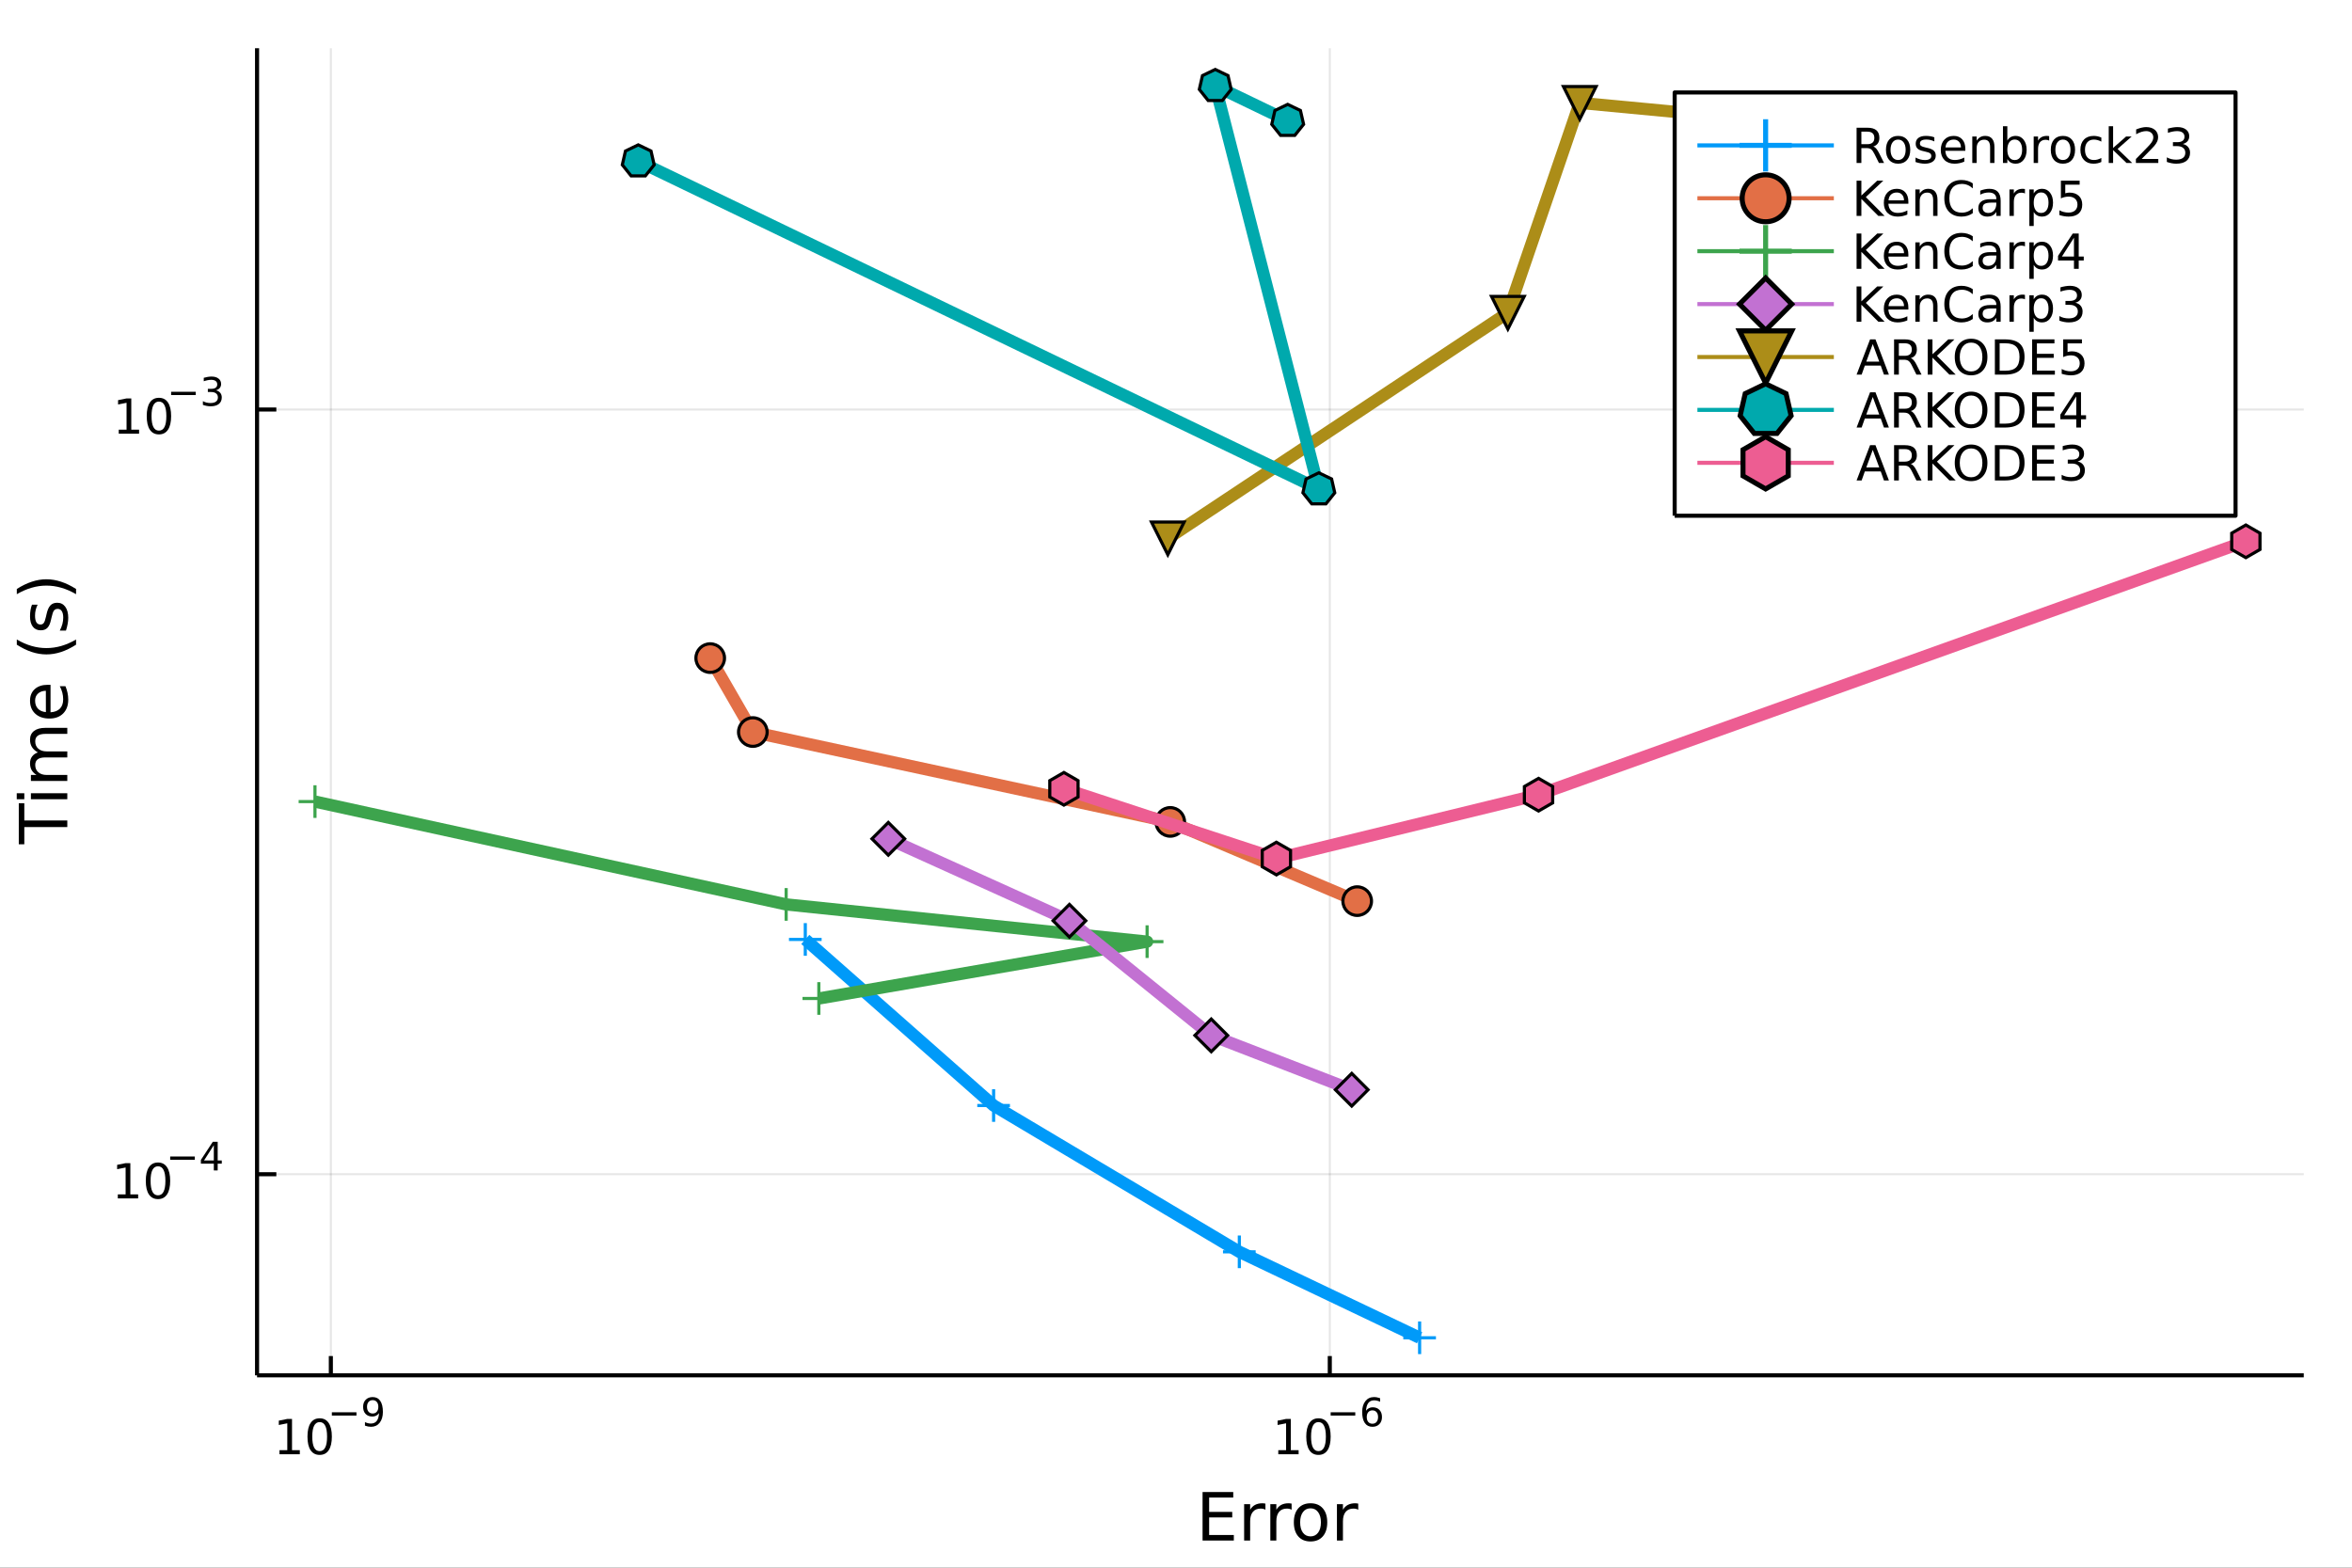<?xml version="1.0" encoding="utf-8"?>
<svg xmlns="http://www.w3.org/2000/svg" xmlns:xlink="http://www.w3.org/1999/xlink" width="576" height="384" viewBox="0 0 2304 1536">
<rect x="0" y="0" width="2304" height="1536" fill="#333333" stroke="none"/>
<defs>
  <clipPath id="clip880">
    <rect x="0" y="0" width="2304" height="1536"/>
  </clipPath>
</defs>
<path clip-path="url(#clip880)" d="
M0 1536 L2304 1536 L2304 0 L0 0  Z
  " fill="#ffffff" fill-rule="evenodd" fill-opacity="1"/>
<defs>
  <clipPath id="clip881">
    <rect x="460" y="0" width="1614" height="1536"/>
  </clipPath>
</defs>
<path clip-path="url(#clip880)" d="
M251.804 1347.54 L2256.76 1347.54 L2256.76 47.244 L251.804 47.244  Z
  " fill="#ffffff" fill-rule="evenodd" fill-opacity="1"/>
<defs>
  <clipPath id="clip882">
    <rect x="251" y="47" width="2006" height="1301"/>
  </clipPath>
</defs>
<polyline clip-path="url(#clip882)" style="stroke:#000000; stroke-linecap:butt; stroke-linejoin:round; stroke-width:2; stroke-opacity:0.1; fill:none" points="
  324.096,1347.54 324.096,47.244 
  "/>
<polyline clip-path="url(#clip882)" style="stroke:#000000; stroke-linecap:butt; stroke-linejoin:round; stroke-width:2; stroke-opacity:0.1; fill:none" points="
  1302.65,1347.54 1302.65,47.244 
  "/>
<polyline clip-path="url(#clip880)" style="stroke:#000000; stroke-linecap:butt; stroke-linejoin:round; stroke-width:4; stroke-opacity:1; fill:none" points="
  251.804,1347.54 2256.76,1347.54 
  "/>
<polyline clip-path="url(#clip880)" style="stroke:#000000; stroke-linecap:butt; stroke-linejoin:round; stroke-width:4; stroke-opacity:1; fill:none" points="
  324.096,1347.54 324.096,1328.64 
  "/>
<polyline clip-path="url(#clip880)" style="stroke:#000000; stroke-linecap:butt; stroke-linejoin:round; stroke-width:4; stroke-opacity:1; fill:none" points="
  1302.65,1347.54 1302.65,1328.64 
  "/>
<path clip-path="url(#clip880)" d="M273.788 1420.89 L281.427 1420.89 L281.427 1394.53 L273.117 1396.19 L273.117 1391.94 L281.381 1390.27 L286.057 1390.27 L286.057 1420.89 L293.696 1420.89 L293.696 1424.83 L273.788 1424.83 L273.788 1420.89 Z" fill="#000000" fill-rule="evenodd" fill-opacity="1" /><path clip-path="url(#clip880)" d="M313.14 1393.35 Q309.529 1393.35 307.7 1396.91 Q305.895 1400.45 305.895 1407.58 Q305.895 1414.69 307.7 1418.25 Q309.529 1421.8 313.14 1421.8 Q316.774 1421.8 318.58 1418.25 Q320.408 1414.69 320.408 1407.58 Q320.408 1400.45 318.58 1396.91 Q316.774 1393.35 313.14 1393.35 M313.14 1389.64 Q318.95 1389.64 322.006 1394.25 Q325.084 1398.83 325.084 1407.58 Q325.084 1416.31 322.006 1420.92 Q318.95 1425.5 313.14 1425.5 Q307.33 1425.5 304.251 1420.92 Q301.196 1416.31 301.196 1407.58 Q301.196 1398.83 304.251 1394.25 Q307.33 1389.64 313.14 1389.64 Z" fill="#000000" fill-rule="evenodd" fill-opacity="1" /><path clip-path="url(#clip880)" d="M325.084 1383.74 L349.196 1383.74 L349.196 1386.94 L325.084 1386.94 L325.084 1383.74 Z" fill="#000000" fill-rule="evenodd" fill-opacity="1" /><path clip-path="url(#clip880)" d="M357.509 1396.84 L357.509 1393.37 Q358.938 1394.05 360.405 1394.41 Q361.872 1394.77 363.283 1394.77 Q367.044 1394.77 369.019 1392.25 Q371.013 1389.71 371.295 1384.55 Q370.204 1386.17 368.53 1387.04 Q366.856 1387.9 364.825 1387.9 Q360.612 1387.9 358.148 1385.36 Q355.703 1382.8 355.703 1378.38 Q355.703 1374.06 358.261 1371.44 Q360.819 1368.83 365.07 1368.83 Q369.941 1368.83 372.499 1372.57 Q375.075 1376.3 375.075 1383.41 Q375.075 1390.05 371.916 1394.01 Q368.775 1397.96 363.452 1397.96 Q362.023 1397.96 360.556 1397.68 Q359.089 1397.4 357.509 1396.84 M365.07 1384.93 Q367.627 1384.93 369.113 1383.18 Q370.618 1381.43 370.618 1378.38 Q370.618 1375.36 369.113 1373.61 Q367.627 1371.84 365.07 1371.84 Q362.512 1371.84 361.007 1373.61 Q359.521 1375.36 359.521 1378.38 Q359.521 1381.43 361.007 1383.18 Q362.512 1384.93 365.07 1384.93 Z" fill="#000000" fill-rule="evenodd" fill-opacity="1" /><path clip-path="url(#clip880)" d="M1252.2 1420.89 L1259.84 1420.89 L1259.84 1394.53 L1251.53 1396.19 L1251.53 1391.94 L1259.79 1390.27 L1264.47 1390.27 L1264.47 1420.89 L1272.11 1420.89 L1272.11 1424.83 L1252.2 1424.83 L1252.2 1420.89 Z" fill="#000000" fill-rule="evenodd" fill-opacity="1" /><path clip-path="url(#clip880)" d="M1291.55 1393.35 Q1287.94 1393.35 1286.11 1396.91 Q1284.31 1400.45 1284.31 1407.58 Q1284.31 1414.69 1286.11 1418.25 Q1287.94 1421.8 1291.55 1421.8 Q1295.19 1421.8 1296.99 1418.25 Q1298.82 1414.69 1298.82 1407.58 Q1298.82 1400.45 1296.99 1396.91 Q1295.19 1393.35 1291.55 1393.35 M1291.55 1389.64 Q1297.36 1389.64 1300.42 1394.25 Q1303.5 1398.83 1303.5 1407.58 Q1303.5 1416.31 1300.42 1420.92 Q1297.36 1425.5 1291.55 1425.5 Q1285.74 1425.5 1282.66 1420.92 Q1279.61 1416.31 1279.61 1407.58 Q1279.61 1398.83 1282.66 1394.25 Q1285.74 1389.64 1291.55 1389.64 Z" fill="#000000" fill-rule="evenodd" fill-opacity="1" /><path clip-path="url(#clip880)" d="M1303.5 1383.74 L1327.61 1383.74 L1327.61 1386.94 L1303.5 1386.94 L1303.5 1383.74 Z" fill="#000000" fill-rule="evenodd" fill-opacity="1" /><path clip-path="url(#clip880)" d="M1344.4 1381.86 Q1341.85 1381.86 1340.34 1383.61 Q1338.86 1385.36 1338.86 1388.41 Q1338.86 1391.44 1340.34 1393.21 Q1341.85 1394.95 1344.4 1394.95 Q1346.96 1394.95 1348.45 1393.21 Q1349.95 1391.44 1349.95 1388.41 Q1349.95 1385.36 1348.45 1383.61 Q1346.96 1381.86 1344.4 1381.86 M1351.95 1369.96 L1351.95 1373.42 Q1350.52 1372.74 1349.05 1372.39 Q1347.6 1372.03 1346.17 1372.03 Q1342.41 1372.03 1340.42 1374.57 Q1338.44 1377.11 1338.16 1382.24 Q1339.27 1380.6 1340.94 1379.74 Q1342.62 1378.85 1344.63 1378.85 Q1348.86 1378.85 1351.31 1381.43 Q1353.77 1383.99 1353.77 1388.41 Q1353.77 1392.74 1351.21 1395.35 Q1348.65 1397.96 1344.4 1397.96 Q1339.53 1397.96 1336.96 1394.24 Q1334.38 1390.5 1334.38 1383.41 Q1334.38 1376.75 1337.54 1372.8 Q1340.7 1368.83 1346.02 1368.83 Q1347.45 1368.83 1348.9 1369.11 Q1350.37 1369.39 1351.95 1369.96 Z" fill="#000000" fill-rule="evenodd" fill-opacity="1" /><path clip-path="url(#clip880)" d="M1178.03 1461.87 L1208.08 1461.87 L1208.08 1467.28 L1184.46 1467.28 L1184.46 1481.34 L1207.09 1481.34 L1207.09 1486.76 L1184.46 1486.76 L1184.46 1503.97 L1208.65 1503.97 L1208.65 1509.39 L1178.03 1509.39 L1178.03 1461.87 Z" fill="#000000" fill-rule="evenodd" fill-opacity="1" /><path clip-path="url(#clip880)" d="M1239.62 1479.21 Q1238.64 1478.64 1237.46 1478.38 Q1236.31 1478.1 1234.91 1478.1 Q1229.95 1478.1 1227.27 1481.34 Q1224.63 1484.56 1224.63 1490.61 L1224.63 1509.39 L1218.74 1509.39 L1218.74 1473.74 L1224.63 1473.74 L1224.63 1479.28 Q1226.48 1476.03 1229.44 1474.47 Q1232.4 1472.88 1236.63 1472.88 Q1237.24 1472.88 1237.97 1472.97 Q1238.7 1473.04 1239.59 1473.2 L1239.62 1479.21 Z" fill="#000000" fill-rule="evenodd" fill-opacity="1" /><path clip-path="url(#clip880)" d="M1265.28 1479.21 Q1264.29 1478.64 1263.11 1478.38 Q1261.97 1478.1 1260.57 1478.1 Q1255.6 1478.1 1252.93 1481.34 Q1250.29 1484.56 1250.29 1490.61 L1250.29 1509.39 L1244.4 1509.39 L1244.4 1473.74 L1250.29 1473.74 L1250.29 1479.28 Q1252.13 1476.03 1255.09 1474.47 Q1258.05 1472.88 1262.28 1472.88 Q1262.89 1472.88 1263.62 1472.97 Q1264.35 1473.04 1265.24 1473.2 L1265.28 1479.21 Z" fill="#000000" fill-rule="evenodd" fill-opacity="1" /><path clip-path="url(#clip880)" d="M1283.8 1477.84 Q1279.09 1477.84 1276.35 1481.54 Q1273.62 1485.2 1273.62 1491.59 Q1273.62 1497.99 1276.32 1501.68 Q1279.06 1505.34 1283.8 1505.34 Q1288.48 1505.34 1291.22 1501.65 Q1293.95 1497.96 1293.95 1491.59 Q1293.95 1485.26 1291.22 1481.57 Q1288.48 1477.84 1283.8 1477.84 M1283.8 1472.88 Q1291.44 1472.88 1295.8 1477.84 Q1300.16 1482.81 1300.16 1491.59 Q1300.16 1500.35 1295.8 1505.34 Q1291.44 1510.31 1283.8 1510.31 Q1276.13 1510.31 1271.77 1505.34 Q1267.44 1500.35 1267.44 1491.59 Q1267.44 1482.81 1271.77 1477.84 Q1276.13 1472.88 1283.8 1472.88 Z" fill="#000000" fill-rule="evenodd" fill-opacity="1" /><path clip-path="url(#clip880)" d="M1330.53 1479.21 Q1329.54 1478.64 1328.36 1478.38 Q1327.22 1478.1 1325.81 1478.1 Q1320.85 1478.1 1318.18 1481.34 Q1315.53 1484.56 1315.53 1490.61 L1315.53 1509.39 L1309.65 1509.39 L1309.65 1473.74 L1315.53 1473.74 L1315.53 1479.28 Q1317.38 1476.03 1320.34 1474.47 Q1323.3 1472.88 1327.53 1472.88 Q1328.14 1472.88 1328.87 1472.97 Q1329.6 1473.04 1330.49 1473.2 L1330.53 1479.21 Z" fill="#000000" fill-rule="evenodd" fill-opacity="1" /><polyline clip-path="url(#clip882)" style="stroke:#000000; stroke-linecap:butt; stroke-linejoin:round; stroke-width:2; stroke-opacity:0.1; fill:none" points="
  251.804,1150.47 2256.76,1150.47 
  "/>
<polyline clip-path="url(#clip882)" style="stroke:#000000; stroke-linecap:butt; stroke-linejoin:round; stroke-width:2; stroke-opacity:0.1; fill:none" points="
  251.804,401.222 2256.76,401.222 
  "/>
<polyline clip-path="url(#clip880)" style="stroke:#000000; stroke-linecap:butt; stroke-linejoin:round; stroke-width:4; stroke-opacity:1; fill:none" points="
  251.804,1347.54 251.804,47.244 
  "/>
<polyline clip-path="url(#clip880)" style="stroke:#000000; stroke-linecap:butt; stroke-linejoin:round; stroke-width:4; stroke-opacity:1; fill:none" points="
  251.804,1150.47 270.702,1150.47 
  "/>
<polyline clip-path="url(#clip880)" style="stroke:#000000; stroke-linecap:butt; stroke-linejoin:round; stroke-width:4; stroke-opacity:1; fill:none" points="
  251.804,401.222 270.702,401.222 
  "/>
<path clip-path="url(#clip880)" d="M115.411 1170.27 L123.05 1170.27 L123.05 1143.9 L114.74 1145.57 L114.74 1141.31 L123.004 1139.64 L127.68 1139.64 L127.68 1170.27 L135.319 1170.27 L135.319 1174.2 L115.411 1174.2 L115.411 1170.27 Z" fill="#000000" fill-rule="evenodd" fill-opacity="1" /><path clip-path="url(#clip880)" d="M154.763 1142.72 Q151.152 1142.72 149.323 1146.29 Q147.518 1149.83 147.518 1156.96 Q147.518 1164.06 149.323 1167.63 Q151.152 1171.17 154.763 1171.17 Q158.397 1171.17 160.203 1167.63 Q162.032 1164.06 162.032 1156.96 Q162.032 1149.83 160.203 1146.29 Q158.397 1142.72 154.763 1142.72 M154.763 1139.02 Q160.573 1139.02 163.629 1143.62 Q166.707 1148.21 166.707 1156.96 Q166.707 1165.68 163.629 1170.29 Q160.573 1174.87 154.763 1174.87 Q148.953 1174.87 145.874 1170.29 Q142.819 1165.68 142.819 1156.96 Q142.819 1148.21 145.874 1143.62 Q148.953 1139.02 154.763 1139.02 Z" fill="#000000" fill-rule="evenodd" fill-opacity="1" /><path clip-path="url(#clip880)" d="M166.707 1133.12 L190.819 1133.12 L190.819 1136.32 L166.707 1136.32 L166.707 1133.12 Z" fill="#000000" fill-rule="evenodd" fill-opacity="1" /><path clip-path="url(#clip880)" d="M209.458 1122.02 L199.866 1137.01 L209.458 1137.01 L209.458 1122.02 M208.461 1118.71 L213.238 1118.71 L213.238 1137.01 L217.244 1137.01 L217.244 1140.17 L213.238 1140.17 L213.238 1146.79 L209.458 1146.79 L209.458 1140.17 L196.781 1140.17 L196.781 1136.5 L208.461 1118.71 Z" fill="#000000" fill-rule="evenodd" fill-opacity="1" /><path clip-path="url(#clip880)" d="M116.333 421.014 L123.972 421.014 L123.972 394.648 L115.662 396.315 L115.662 392.056 L123.926 390.389 L128.601 390.389 L128.601 421.014 L136.24 421.014 L136.24 424.949 L116.333 424.949 L116.333 421.014 Z" fill="#000000" fill-rule="evenodd" fill-opacity="1" /><path clip-path="url(#clip880)" d="M155.685 393.468 Q152.074 393.468 150.245 397.033 Q148.439 400.574 148.439 407.704 Q148.439 414.81 150.245 418.375 Q152.074 421.917 155.685 421.917 Q159.319 421.917 161.124 418.375 Q162.953 414.81 162.953 407.704 Q162.953 400.574 161.124 397.033 Q159.319 393.468 155.685 393.468 M155.685 389.764 Q161.495 389.764 164.55 394.371 Q167.629 398.954 167.629 407.704 Q167.629 416.431 164.55 421.037 Q161.495 425.621 155.685 425.621 Q149.875 425.621 146.796 421.037 Q143.74 416.431 143.74 407.704 Q143.74 398.954 146.796 394.371 Q149.875 389.764 155.685 389.764 Z" fill="#000000" fill-rule="evenodd" fill-opacity="1" /><path clip-path="url(#clip880)" d="M167.629 383.866 L191.741 383.866 L191.741 387.063 L167.629 387.063 L167.629 383.866 Z" fill="#000000" fill-rule="evenodd" fill-opacity="1" /><path clip-path="url(#clip880)" d="M211.451 382.399 Q214.178 382.982 215.702 384.825 Q217.244 386.668 217.244 389.376 Q217.244 393.533 214.385 395.809 Q211.526 398.084 206.26 398.084 Q204.492 398.084 202.612 397.727 Q200.75 397.388 198.756 396.692 L198.756 393.025 Q200.336 393.947 202.217 394.417 Q204.097 394.887 206.147 394.887 Q209.721 394.887 211.583 393.476 Q213.464 392.066 213.464 389.376 Q213.464 386.894 211.714 385.502 Q209.984 384.091 206.881 384.091 L203.608 384.091 L203.608 380.969 L207.031 380.969 Q209.834 380.969 211.32 379.86 Q212.805 378.731 212.805 376.625 Q212.805 374.462 211.263 373.314 Q209.74 372.148 206.881 372.148 Q205.32 372.148 203.533 372.487 Q201.746 372.825 199.602 373.54 L199.602 370.155 Q201.765 369.553 203.646 369.252 Q205.546 368.951 207.219 368.951 Q211.545 368.951 214.065 370.926 Q216.586 372.882 216.586 376.23 Q216.586 378.562 215.25 380.179 Q213.915 381.778 211.451 382.399 Z" fill="#000000" fill-rule="evenodd" fill-opacity="1" /><path clip-path="url(#clip880)" d="M18.404 827.219 L18.404 787.02 L23.815 787.02 L23.815 803.889 L65.924 803.889 L65.924 810.35 L23.815 810.35 L23.815 827.219 L18.404 827.219 Z" fill="#000000" fill-rule="evenodd" fill-opacity="1" /><path clip-path="url(#clip880)" d="M30.276 783.073 L30.276 777.216 L65.924 777.216 L65.924 783.073 L30.276 783.073 M16.399 783.073 L16.399 777.216 L23.815 777.216 L23.815 783.073 L16.399 783.073 Z" fill="#000000" fill-rule="evenodd" fill-opacity="1" /><path clip-path="url(#clip880)" d="M37.119 737.208 Q33.173 735.012 31.295 731.956 Q29.417 728.901 29.417 724.763 Q29.417 719.193 33.332 716.169 Q37.215 713.145 44.408 713.145 L65.924 713.145 L65.924 719.034 L44.599 719.034 Q39.475 719.034 36.992 720.848 Q34.509 722.662 34.509 726.386 Q34.509 730.938 37.533 733.579 Q40.557 736.221 45.777 736.221 L65.924 736.221 L65.924 742.109 L44.599 742.109 Q39.443 742.109 36.992 743.924 Q34.509 745.738 34.509 749.526 Q34.509 754.013 37.565 756.655 Q40.589 759.297 45.777 759.297 L65.924 759.297 L65.924 765.185 L30.276 765.185 L30.276 759.297 L35.814 759.297 Q32.536 757.292 30.976 754.491 Q29.417 751.69 29.417 747.839 Q29.417 743.956 31.39 741.25 Q33.364 738.513 37.119 737.208 Z" fill="#000000" fill-rule="evenodd" fill-opacity="1" /><path clip-path="url(#clip880)" d="M46.636 670.973 L49.501 670.973 L49.501 697.9 Q55.548 697.518 58.731 694.271 Q61.882 690.993 61.882 685.168 Q61.882 681.794 61.054 678.643 Q60.227 675.461 58.572 672.341 L64.11 672.341 Q65.447 675.492 66.147 678.803 Q66.847 682.113 66.847 685.518 Q66.847 694.048 61.882 699.045 Q56.917 704.011 48.45 704.011 Q39.697 704.011 34.573 699.3 Q29.417 694.558 29.417 686.537 Q29.417 679.344 34.064 675.174 Q38.679 670.973 46.636 670.973 M44.917 676.829 Q40.111 676.893 37.247 679.535 Q34.382 682.145 34.382 686.473 Q34.382 691.375 37.151 694.335 Q39.92 697.263 44.949 697.709 L44.917 676.829 Z" fill="#000000" fill-rule="evenodd" fill-opacity="1" /><path clip-path="url(#clip880)" d="M16.463 626.572 Q23.783 630.837 30.945 632.906 Q38.106 634.975 45.458 634.975 Q52.811 634.975 60.036 632.906 Q67.229 630.805 74.518 626.572 L74.518 631.664 Q67.038 636.439 59.813 638.826 Q52.588 641.181 45.458 641.181 Q38.361 641.181 31.167 638.826 Q23.974 636.471 16.463 631.664 L16.463 626.572 Z" fill="#000000" fill-rule="evenodd" fill-opacity="1" /><path clip-path="url(#clip880)" d="M31.326 592.484 L36.865 592.484 Q35.592 594.966 34.955 597.64 Q34.318 600.313 34.318 603.178 Q34.318 607.538 35.655 609.735 Q36.992 611.899 39.666 611.899 Q41.703 611.899 42.88 610.339 Q44.026 608.78 45.077 604.069 L45.522 602.064 Q46.859 595.826 49.31 593.216 Q51.729 590.574 56.089 590.574 Q61.054 590.574 63.951 594.521 Q66.847 598.435 66.847 605.31 Q66.847 608.175 66.274 611.294 Q65.733 614.382 64.619 617.819 L58.572 617.819 Q60.259 614.573 61.118 611.422 Q61.946 608.27 61.946 605.183 Q61.946 601.045 60.545 598.817 Q59.113 596.589 56.535 596.589 Q54.148 596.589 52.874 598.213 Q51.601 599.804 50.424 605.247 L49.946 607.284 Q48.8 612.726 46.445 615.145 Q44.058 617.564 39.92 617.564 Q34.891 617.564 32.154 614 Q29.417 610.435 29.417 603.878 Q29.417 600.632 29.894 597.767 Q30.372 594.902 31.326 592.484 Z" fill="#000000" fill-rule="evenodd" fill-opacity="1" /><path clip-path="url(#clip880)" d="M16.463 582.171 L16.463 577.079 Q23.974 572.304 31.167 569.949 Q38.361 567.562 45.458 567.562 Q52.588 567.562 59.813 569.949 Q67.038 572.304 74.518 577.079 L74.518 582.171 Q67.229 577.938 60.036 575.869 Q52.811 573.768 45.458 573.768 Q38.106 573.768 30.945 575.869 Q23.783 577.938 16.463 582.171 Z" fill="#000000" fill-rule="evenodd" fill-opacity="1" /><polyline clip-path="url(#clip882)" style="stroke:#009af9; stroke-linecap:butt; stroke-linejoin:round; stroke-width:12; stroke-opacity:1; fill:none" points="
  1390.64,1310.74 1214.03,1226.52 973.334,1083.17 788.86,920.456 
  "/>
<line clip-path="url(#clip882)" x1="1390.64" y1="1310.74" x2="1390.64" y2="1294.74" style="stroke:#009af9; stroke-width:3.072; stroke-opacity:1"/>
<line clip-path="url(#clip882)" x1="1390.64" y1="1310.74" x2="1374.64" y2="1310.74" style="stroke:#009af9; stroke-width:3.072; stroke-opacity:1"/>
<line clip-path="url(#clip882)" x1="1390.64" y1="1310.74" x2="1390.64" y2="1326.74" style="stroke:#009af9; stroke-width:3.072; stroke-opacity:1"/>
<line clip-path="url(#clip882)" x1="1390.64" y1="1310.74" x2="1406.64" y2="1310.74" style="stroke:#009af9; stroke-width:3.072; stroke-opacity:1"/>
<line clip-path="url(#clip882)" x1="1214.03" y1="1226.52" x2="1214.03" y2="1210.52" style="stroke:#009af9; stroke-width:3.072; stroke-opacity:1"/>
<line clip-path="url(#clip882)" x1="1214.03" y1="1226.52" x2="1198.03" y2="1226.52" style="stroke:#009af9; stroke-width:3.072; stroke-opacity:1"/>
<line clip-path="url(#clip882)" x1="1214.03" y1="1226.52" x2="1214.03" y2="1242.52" style="stroke:#009af9; stroke-width:3.072; stroke-opacity:1"/>
<line clip-path="url(#clip882)" x1="1214.03" y1="1226.52" x2="1230.03" y2="1226.52" style="stroke:#009af9; stroke-width:3.072; stroke-opacity:1"/>
<line clip-path="url(#clip882)" x1="973.334" y1="1083.17" x2="973.334" y2="1067.17" style="stroke:#009af9; stroke-width:3.072; stroke-opacity:1"/>
<line clip-path="url(#clip882)" x1="973.334" y1="1083.17" x2="957.334" y2="1083.17" style="stroke:#009af9; stroke-width:3.072; stroke-opacity:1"/>
<line clip-path="url(#clip882)" x1="973.334" y1="1083.17" x2="973.334" y2="1099.17" style="stroke:#009af9; stroke-width:3.072; stroke-opacity:1"/>
<line clip-path="url(#clip882)" x1="973.334" y1="1083.17" x2="989.334" y2="1083.17" style="stroke:#009af9; stroke-width:3.072; stroke-opacity:1"/>
<line clip-path="url(#clip882)" x1="788.86" y1="920.456" x2="788.86" y2="904.456" style="stroke:#009af9; stroke-width:3.072; stroke-opacity:1"/>
<line clip-path="url(#clip882)" x1="788.86" y1="920.456" x2="772.86" y2="920.456" style="stroke:#009af9; stroke-width:3.072; stroke-opacity:1"/>
<line clip-path="url(#clip882)" x1="788.86" y1="920.456" x2="788.86" y2="936.456" style="stroke:#009af9; stroke-width:3.072; stroke-opacity:1"/>
<line clip-path="url(#clip882)" x1="788.86" y1="920.456" x2="804.86" y2="920.456" style="stroke:#009af9; stroke-width:3.072; stroke-opacity:1"/>
<polyline clip-path="url(#clip882)" style="stroke:#e26f46; stroke-linecap:butt; stroke-linejoin:round; stroke-width:12; stroke-opacity:1; fill:none" points="
  1329.5,882.911 1146.37,805.286 737.472,717.25 695.716,644.796 
  "/>
<circle clip-path="url(#clip882)" cx="1329.5" cy="882.911" r="14" fill="#e26f46" fill-rule="evenodd" fill-opacity="1" stroke="#000000" stroke-opacity="1" stroke-width="3.072"/>
<circle clip-path="url(#clip882)" cx="1146.37" cy="805.286" r="14" fill="#e26f46" fill-rule="evenodd" fill-opacity="1" stroke="#000000" stroke-opacity="1" stroke-width="3.072"/>
<circle clip-path="url(#clip882)" cx="737.472" cy="717.25" r="14" fill="#e26f46" fill-rule="evenodd" fill-opacity="1" stroke="#000000" stroke-opacity="1" stroke-width="3.072"/>
<circle clip-path="url(#clip882)" cx="695.716" cy="644.796" r="14" fill="#e26f46" fill-rule="evenodd" fill-opacity="1" stroke="#000000" stroke-opacity="1" stroke-width="3.072"/>
<polyline clip-path="url(#clip882)" style="stroke:#3da44d; stroke-linecap:butt; stroke-linejoin:round; stroke-width:12; stroke-opacity:1; fill:none" points="
  802.132,978.295 1123.69,922.599 770.117,886.128 308.548,785.384 
  "/>
<line clip-path="url(#clip882)" x1="802.132" y1="978.295" x2="802.132" y2="962.295" style="stroke:#3da44d; stroke-width:3.072; stroke-opacity:1"/>
<line clip-path="url(#clip882)" x1="802.132" y1="978.295" x2="786.132" y2="978.295" style="stroke:#3da44d; stroke-width:3.072; stroke-opacity:1"/>
<line clip-path="url(#clip882)" x1="802.132" y1="978.295" x2="802.132" y2="994.295" style="stroke:#3da44d; stroke-width:3.072; stroke-opacity:1"/>
<line clip-path="url(#clip882)" x1="802.132" y1="978.295" x2="818.132" y2="978.295" style="stroke:#3da44d; stroke-width:3.072; stroke-opacity:1"/>
<line clip-path="url(#clip882)" x1="1123.69" y1="922.599" x2="1123.69" y2="906.599" style="stroke:#3da44d; stroke-width:3.072; stroke-opacity:1"/>
<line clip-path="url(#clip882)" x1="1123.69" y1="922.599" x2="1107.69" y2="922.599" style="stroke:#3da44d; stroke-width:3.072; stroke-opacity:1"/>
<line clip-path="url(#clip882)" x1="1123.69" y1="922.599" x2="1123.69" y2="938.599" style="stroke:#3da44d; stroke-width:3.072; stroke-opacity:1"/>
<line clip-path="url(#clip882)" x1="1123.69" y1="922.599" x2="1139.69" y2="922.599" style="stroke:#3da44d; stroke-width:3.072; stroke-opacity:1"/>
<line clip-path="url(#clip882)" x1="770.117" y1="886.128" x2="770.117" y2="870.128" style="stroke:#3da44d; stroke-width:3.072; stroke-opacity:1"/>
<line clip-path="url(#clip882)" x1="770.117" y1="886.128" x2="754.117" y2="886.128" style="stroke:#3da44d; stroke-width:3.072; stroke-opacity:1"/>
<line clip-path="url(#clip882)" x1="770.117" y1="886.128" x2="770.117" y2="902.128" style="stroke:#3da44d; stroke-width:3.072; stroke-opacity:1"/>
<line clip-path="url(#clip882)" x1="770.117" y1="886.128" x2="786.117" y2="886.128" style="stroke:#3da44d; stroke-width:3.072; stroke-opacity:1"/>
<line clip-path="url(#clip882)" x1="308.548" y1="785.384" x2="308.548" y2="769.384" style="stroke:#3da44d; stroke-width:3.072; stroke-opacity:1"/>
<line clip-path="url(#clip882)" x1="308.548" y1="785.384" x2="292.548" y2="785.384" style="stroke:#3da44d; stroke-width:3.072; stroke-opacity:1"/>
<line clip-path="url(#clip882)" x1="308.548" y1="785.384" x2="308.548" y2="801.384" style="stroke:#3da44d; stroke-width:3.072; stroke-opacity:1"/>
<line clip-path="url(#clip882)" x1="308.548" y1="785.384" x2="324.548" y2="785.384" style="stroke:#3da44d; stroke-width:3.072; stroke-opacity:1"/>
<polyline clip-path="url(#clip882)" style="stroke:#c271d2; stroke-linecap:butt; stroke-linejoin:round; stroke-width:12; stroke-opacity:1; fill:none" points="
  1324.15,1067.72 1186.53,1014.45 1047.61,902.126 870.175,821.841 
  "/>
<path clip-path="url(#clip882)" d="M1324.15 1051.72 L1308.15 1067.72 L1324.15 1083.72 L1340.15 1067.72 L1324.15 1051.72 Z" fill="#c271d2" fill-rule="evenodd" fill-opacity="1" stroke="#000000" stroke-opacity="1" stroke-width="3.072"/>
<path clip-path="url(#clip882)" d="M1186.53 998.446 L1170.53 1014.45 L1186.53 1030.45 L1202.53 1014.45 L1186.53 998.446 Z" fill="#c271d2" fill-rule="evenodd" fill-opacity="1" stroke="#000000" stroke-opacity="1" stroke-width="3.072"/>
<path clip-path="url(#clip882)" d="M1047.61 886.126 L1031.61 902.126 L1047.61 918.126 L1063.61 902.126 L1047.61 886.126 Z" fill="#c271d2" fill-rule="evenodd" fill-opacity="1" stroke="#000000" stroke-opacity="1" stroke-width="3.072"/>
<path clip-path="url(#clip882)" d="M870.175 805.841 L854.175 821.841 L870.175 837.841 L886.175 821.841 L870.175 805.841 Z" fill="#c271d2" fill-rule="evenodd" fill-opacity="1" stroke="#000000" stroke-opacity="1" stroke-width="3.072"/>
<polyline clip-path="url(#clip882)" style="stroke:#ac8d18; stroke-linecap:butt; stroke-linejoin:round; stroke-width:12; stroke-opacity:1; fill:none" points="
  2056.53,148.919 1547.53,100.761 1477.11,306.419 1143.98,527.492 
  "/>
<path clip-path="url(#clip882)" d="M2072.53 132.919 L2040.53 132.919 L2056.53 164.919 L2072.53 132.919 Z" fill="#ac8d18" fill-rule="evenodd" fill-opacity="1" stroke="#000000" stroke-opacity="1" stroke-width="3.072"/>
<path clip-path="url(#clip882)" d="M1563.53 84.761 L1531.53 84.761 L1547.53 116.761 L1563.53 84.761 Z" fill="#ac8d18" fill-rule="evenodd" fill-opacity="1" stroke="#000000" stroke-opacity="1" stroke-width="3.072"/>
<path clip-path="url(#clip882)" d="M1493.11 290.419 L1461.11 290.419 L1477.11 322.419 L1493.11 290.419 Z" fill="#ac8d18" fill-rule="evenodd" fill-opacity="1" stroke="#000000" stroke-opacity="1" stroke-width="3.072"/>
<path clip-path="url(#clip882)" d="M1159.98 511.492 L1127.98 511.492 L1143.98 543.492 L1159.98 511.492 Z" fill="#ac8d18" fill-rule="evenodd" fill-opacity="1" stroke="#000000" stroke-opacity="1" stroke-width="3.072"/>
<polyline clip-path="url(#clip882)" style="stroke:#00a9ad; stroke-linecap:butt; stroke-linejoin:round; stroke-width:12; stroke-opacity:1; fill:none" points="
  1261.4,118.249 1190.44,84.045 1291.92,479.255 625.214,157.937 
  "/>
<path clip-path="url(#clip882)" d="M1261.4 102.249 L1248.89 108.281 L1245.8 121.817 L1254.46 132.665 L1268.34 132.665 L1277 121.817 L1273.91 108.281 Z" fill="#00a9ad" fill-rule="evenodd" fill-opacity="1" stroke="#000000" stroke-opacity="1" stroke-width="3.072"/>
<path clip-path="url(#clip882)" d="M1190.44 68.045 L1177.93 74.077 L1174.84 87.613 L1183.5 98.461 L1197.39 98.461 L1206.04 87.613 L1202.96 74.077 Z" fill="#00a9ad" fill-rule="evenodd" fill-opacity="1" stroke="#000000" stroke-opacity="1" stroke-width="3.072"/>
<path clip-path="url(#clip882)" d="M1291.92 463.255 L1279.41 469.287 L1276.32 482.823 L1284.98 493.671 L1298.87 493.671 L1307.52 482.823 L1304.43 469.287 Z" fill="#00a9ad" fill-rule="evenodd" fill-opacity="1" stroke="#000000" stroke-opacity="1" stroke-width="3.072"/>
<path clip-path="url(#clip882)" d="M625.214 141.937 L612.702 147.969 L609.614 161.505 L618.27 172.353 L632.158 172.353 L640.814 161.505 L637.726 147.969 Z" fill="#00a9ad" fill-rule="evenodd" fill-opacity="1" stroke="#000000" stroke-opacity="1" stroke-width="3.072"/>
<polyline clip-path="url(#clip882)" style="stroke:#ed5d92; stroke-linecap:butt; stroke-linejoin:round; stroke-width:12; stroke-opacity:1; fill:none" points="
  2200.01,530.387 1507.14,778.621 1250.33,841.203 1042.21,772.86 
  "/>
<path clip-path="url(#clip882)" d="M2200.01 546.387 L2186.16 538.387 L2186.16 522.387 L2200.01 514.387 L2213.87 522.387 L2213.87 538.387 Z" fill="#ed5d92" fill-rule="evenodd" fill-opacity="1" stroke="#000000" stroke-opacity="1" stroke-width="3.072"/>
<path clip-path="url(#clip882)" d="M1507.14 794.621 L1493.29 786.621 L1493.29 770.621 L1507.14 762.621 L1521 770.621 L1521 786.621 Z" fill="#ed5d92" fill-rule="evenodd" fill-opacity="1" stroke="#000000" stroke-opacity="1" stroke-width="3.072"/>
<path clip-path="url(#clip882)" d="M1250.33 857.203 L1236.48 849.203 L1236.48 833.203 L1250.33 825.203 L1264.19 833.203 L1264.19 849.203 Z" fill="#ed5d92" fill-rule="evenodd" fill-opacity="1" stroke="#000000" stroke-opacity="1" stroke-width="3.072"/>
<path clip-path="url(#clip882)" d="M1042.21 788.86 L1028.35 780.86 L1028.35 764.86 L1042.21 756.86 L1056.06 764.86 L1056.06 780.86 Z" fill="#ed5d92" fill-rule="evenodd" fill-opacity="1" stroke="#000000" stroke-opacity="1" stroke-width="3.072"/>
<path clip-path="url(#clip880)" d="
M1640.49 505.307 L2189.92 505.307 L2189.92 90.587 L1640.49 90.587  Z
  " fill="#ffffff" fill-rule="evenodd" fill-opacity="1"/>
<polyline clip-path="url(#clip880)" style="stroke:#000000; stroke-linecap:butt; stroke-linejoin:round; stroke-width:4; stroke-opacity:1; fill:none" points="
  1640.49,505.307 2189.92,505.307 2189.92,90.587 1640.49,90.587 1640.49,505.307 
  "/>
<polyline clip-path="url(#clip880)" style="stroke:#009af9; stroke-linecap:butt; stroke-linejoin:round; stroke-width:4; stroke-opacity:1; fill:none" points="
  1662.76,142.427 1796.43,142.427 
  "/>
<line clip-path="url(#clip880)" x1="1729.6" y1="142.427" x2="1729.6" y2="116.827" style="stroke:#009af9; stroke-width:4.915; stroke-opacity:1"/>
<line clip-path="url(#clip880)" x1="1729.6" y1="142.427" x2="1704" y2="142.427" style="stroke:#009af9; stroke-width:4.915; stroke-opacity:1"/>
<line clip-path="url(#clip880)" x1="1729.6" y1="142.427" x2="1729.6" y2="168.027" style="stroke:#009af9; stroke-width:4.915; stroke-opacity:1"/>
<line clip-path="url(#clip880)" x1="1729.6" y1="142.427" x2="1755.2" y2="142.427" style="stroke:#009af9; stroke-width:4.915; stroke-opacity:1"/>
<path clip-path="url(#clip880)" d="M1835.09 143.504 Q1836.6 144.013 1838.01 145.679 Q1839.45 147.346 1840.88 150.263 L1845.63 159.707 L1840.6 159.707 L1836.18 150.841 Q1834.47 147.369 1832.85 146.235 Q1831.25 145.101 1828.47 145.101 L1823.38 145.101 L1823.38 159.707 L1818.7 159.707 L1818.7 125.147 L1829.26 125.147 Q1835.19 125.147 1838.1 127.624 Q1841.02 130.101 1841.02 135.101 Q1841.02 138.365 1839.49 140.517 Q1837.99 142.67 1835.09 143.504 M1823.38 128.99 L1823.38 141.258 L1829.26 141.258 Q1832.64 141.258 1834.35 139.707 Q1836.09 138.133 1836.09 135.101 Q1836.09 132.068 1834.35 130.541 Q1832.64 128.99 1829.26 128.99 L1823.38 128.99 Z" fill="#000000" fill-rule="evenodd" fill-opacity="1" /><path clip-path="url(#clip880)" d="M1859.38 136.767 Q1855.95 136.767 1853.96 139.453 Q1851.97 142.115 1851.97 146.767 Q1851.97 151.42 1853.94 154.105 Q1855.93 156.767 1859.38 156.767 Q1862.78 156.767 1864.77 154.082 Q1866.76 151.397 1866.76 146.767 Q1866.76 142.161 1864.77 139.476 Q1862.78 136.767 1859.38 136.767 M1859.38 133.156 Q1864.93 133.156 1868.1 136.767 Q1871.27 140.379 1871.27 146.767 Q1871.27 153.133 1868.1 156.767 Q1864.93 160.378 1859.38 160.378 Q1853.8 160.378 1850.63 156.767 Q1847.48 153.133 1847.48 146.767 Q1847.48 140.379 1850.63 136.767 Q1853.8 133.156 1859.38 133.156 Z" fill="#000000" fill-rule="evenodd" fill-opacity="1" /><path clip-path="url(#clip880)" d="M1894.86 134.545 L1894.86 138.573 Q1893.06 137.647 1891.11 137.184 Q1889.17 136.721 1887.08 136.721 Q1883.91 136.721 1882.32 137.693 Q1880.74 138.666 1880.74 140.61 Q1880.74 142.092 1881.88 142.948 Q1883.01 143.781 1886.44 144.545 L1887.89 144.869 Q1892.43 145.842 1894.33 147.624 Q1896.25 149.383 1896.25 152.554 Q1896.25 156.166 1893.38 158.272 Q1890.53 160.378 1885.53 160.378 Q1883.45 160.378 1881.18 159.962 Q1878.94 159.568 1876.44 158.758 L1876.44 154.36 Q1878.8 155.587 1881.09 156.212 Q1883.38 156.814 1885.63 156.814 Q1888.63 156.814 1890.26 155.795 Q1891.88 154.754 1891.88 152.879 Q1891.88 151.142 1890.7 150.216 Q1889.54 149.291 1885.58 148.434 L1884.1 148.087 Q1880.14 147.254 1878.38 145.541 Q1876.62 143.804 1876.62 140.795 Q1876.62 137.138 1879.21 135.147 Q1881.81 133.156 1886.57 133.156 Q1888.94 133.156 1891.02 133.504 Q1893.1 133.851 1894.86 134.545 Z" fill="#000000" fill-rule="evenodd" fill-opacity="1" /><path clip-path="url(#clip880)" d="M1925.21 145.679 L1925.21 147.763 L1905.63 147.763 Q1905.9 152.161 1908.26 154.476 Q1910.65 156.767 1914.88 156.767 Q1917.34 156.767 1919.63 156.166 Q1921.94 155.564 1924.21 154.36 L1924.21 158.388 Q1921.92 159.36 1919.51 159.869 Q1917.11 160.378 1914.63 160.378 Q1908.43 160.378 1904.79 156.767 Q1901.18 153.156 1901.18 146.999 Q1901.18 140.633 1904.61 136.906 Q1908.06 133.156 1913.89 133.156 Q1919.12 133.156 1922.15 136.536 Q1925.21 139.892 1925.21 145.679 M1920.95 144.429 Q1920.9 140.934 1918.98 138.851 Q1917.08 136.767 1913.94 136.767 Q1910.37 136.767 1908.22 138.781 Q1906.09 140.795 1905.76 144.453 L1920.95 144.429 Z" fill="#000000" fill-rule="evenodd" fill-opacity="1" /><path clip-path="url(#clip880)" d="M1953.75 144.059 L1953.75 159.707 L1949.49 159.707 L1949.49 144.198 Q1949.49 140.517 1948.06 138.689 Q1946.62 136.86 1943.75 136.86 Q1940.3 136.86 1938.31 139.059 Q1936.32 141.258 1936.32 145.054 L1936.32 159.707 L1932.04 159.707 L1932.04 133.781 L1936.32 133.781 L1936.32 137.809 Q1937.85 135.471 1939.91 134.314 Q1941.99 133.156 1944.7 133.156 Q1949.17 133.156 1951.46 135.934 Q1953.75 138.689 1953.75 144.059 Z" fill="#000000" fill-rule="evenodd" fill-opacity="1" /><path clip-path="url(#clip880)" d="M1980.86 146.767 Q1980.86 142.068 1978.91 139.406 Q1976.99 136.721 1973.61 136.721 Q1970.23 136.721 1968.29 139.406 Q1966.37 142.068 1966.37 146.767 Q1966.37 151.466 1968.29 154.152 Q1970.23 156.814 1973.61 156.814 Q1976.99 156.814 1978.91 154.152 Q1980.86 151.466 1980.86 146.767 M1966.37 137.717 Q1967.71 135.402 1969.75 134.291 Q1971.81 133.156 1974.65 133.156 Q1979.38 133.156 1982.32 136.906 Q1985.28 140.656 1985.28 146.767 Q1985.28 152.879 1982.32 156.628 Q1979.38 160.378 1974.65 160.378 Q1971.81 160.378 1969.75 159.267 Q1967.71 158.133 1966.37 155.818 L1966.37 159.707 L1962.08 159.707 L1962.08 123.689 L1966.37 123.689 L1966.37 137.717 Z" fill="#000000" fill-rule="evenodd" fill-opacity="1" /><path clip-path="url(#clip880)" d="M2007.36 137.763 Q2006.64 137.346 2005.79 137.161 Q2004.95 136.953 2003.94 136.953 Q2000.32 136.953 1998.38 139.314 Q1996.46 141.652 1996.46 146.05 L1996.46 159.707 L1992.18 159.707 L1992.18 133.781 L1996.46 133.781 L1996.46 137.809 Q1997.8 135.448 1999.95 134.314 Q2002.11 133.156 2005.19 133.156 Q2005.63 133.156 2006.16 133.226 Q2006.69 133.272 2007.34 133.388 L2007.36 137.763 Z" fill="#000000" fill-rule="evenodd" fill-opacity="1" /><path clip-path="url(#clip880)" d="M2020.83 136.767 Q2017.41 136.767 2015.42 139.453 Q2013.43 142.115 2013.43 146.767 Q2013.43 151.42 2015.39 154.105 Q2017.38 156.767 2020.83 156.767 Q2024.24 156.767 2026.23 154.082 Q2028.22 151.397 2028.22 146.767 Q2028.22 142.161 2026.23 139.476 Q2024.24 136.767 2020.83 136.767 M2020.83 133.156 Q2026.39 133.156 2029.56 136.767 Q2032.73 140.379 2032.73 146.767 Q2032.73 153.133 2029.56 156.767 Q2026.39 160.378 2020.83 160.378 Q2015.25 160.378 2012.08 156.767 Q2008.94 153.133 2008.94 146.767 Q2008.94 140.379 2012.08 136.767 Q2015.25 133.156 2020.83 133.156 Z" fill="#000000" fill-rule="evenodd" fill-opacity="1" /><path clip-path="url(#clip880)" d="M2058.45 134.777 L2058.45 138.758 Q2056.64 137.763 2054.81 137.277 Q2053.01 136.767 2051.16 136.767 Q2047.01 136.767 2044.72 139.406 Q2042.43 142.022 2042.43 146.767 Q2042.43 151.513 2044.72 154.152 Q2047.01 156.767 2051.16 156.767 Q2053.01 156.767 2054.81 156.281 Q2056.64 155.772 2058.45 154.777 L2058.45 158.712 Q2056.67 159.545 2054.75 159.962 Q2052.85 160.378 2050.69 160.378 Q2044.84 160.378 2041.39 156.698 Q2037.94 153.017 2037.94 146.767 Q2037.94 140.425 2041.41 136.791 Q2044.91 133.156 2050.97 133.156 Q2052.94 133.156 2054.81 133.573 Q2056.69 133.967 2058.45 134.777 Z" fill="#000000" fill-rule="evenodd" fill-opacity="1" /><path clip-path="url(#clip880)" d="M2065.69 123.689 L2069.98 123.689 L2069.98 144.962 L2082.68 133.781 L2088.12 133.781 L2074.37 145.911 L2088.7 159.707 L2083.15 159.707 L2069.98 147.045 L2069.98 159.707 L2065.69 159.707 L2065.69 123.689 Z" fill="#000000" fill-rule="evenodd" fill-opacity="1" /><path clip-path="url(#clip880)" d="M2097.94 155.772 L2114.26 155.772 L2114.26 159.707 L2092.31 159.707 L2092.31 155.772 Q2094.98 153.017 2099.56 148.388 Q2104.17 143.735 2105.35 142.392 Q2107.59 139.869 2108.47 138.133 Q2109.37 136.374 2109.37 134.684 Q2109.37 131.93 2107.43 130.193 Q2105.51 128.457 2102.41 128.457 Q2100.21 128.457 2097.75 129.221 Q2095.32 129.985 2092.55 131.536 L2092.55 126.814 Q2095.37 125.68 2097.82 125.101 Q2100.28 124.522 2102.31 124.522 Q2107.68 124.522 2110.88 127.207 Q2114.07 129.893 2114.07 134.383 Q2114.07 136.513 2113.26 138.434 Q2112.48 140.332 2110.37 142.925 Q2109.79 143.596 2106.69 146.814 Q2103.59 150.008 2097.94 155.772 Z" fill="#000000" fill-rule="evenodd" fill-opacity="1" /><path clip-path="url(#clip880)" d="M2138.24 141.073 Q2141.6 141.791 2143.47 144.059 Q2145.37 146.328 2145.37 149.661 Q2145.37 154.777 2141.85 157.578 Q2138.33 160.378 2131.85 160.378 Q2129.68 160.378 2127.36 159.939 Q2125.07 159.522 2122.62 158.666 L2122.62 154.152 Q2124.56 155.286 2126.87 155.865 Q2129.19 156.443 2131.71 156.443 Q2136.11 156.443 2138.4 154.707 Q2140.72 152.971 2140.72 149.661 Q2140.72 146.605 2138.56 144.892 Q2136.43 143.156 2132.62 143.156 L2128.59 143.156 L2128.59 139.314 L2132.8 139.314 Q2136.25 139.314 2138.08 137.948 Q2139.91 136.559 2139.91 133.967 Q2139.91 131.305 2138.01 129.893 Q2136.13 128.457 2132.62 128.457 Q2130.69 128.457 2128.49 128.874 Q2126.3 129.291 2123.66 130.17 L2123.66 126.004 Q2126.32 125.263 2128.63 124.893 Q2130.97 124.522 2133.03 124.522 Q2138.36 124.522 2141.46 126.953 Q2144.56 129.36 2144.56 133.48 Q2144.56 136.351 2142.92 138.342 Q2141.27 140.309 2138.24 141.073 Z" fill="#000000" fill-rule="evenodd" fill-opacity="1" /><polyline clip-path="url(#clip880)" style="stroke:#e26f46; stroke-linecap:butt; stroke-linejoin:round; stroke-width:4; stroke-opacity:1; fill:none" points="
  1662.76,194.267 1796.43,194.267 
  "/>
<circle clip-path="url(#clip880)" cx="1729.6" cy="194.267" r="23" fill="#e26f46" fill-rule="evenodd" fill-opacity="1" stroke="#000000" stroke-opacity="1" stroke-width="4.915"/>
<path clip-path="url(#clip880)" d="M1818.7 176.987 L1823.38 176.987 L1823.38 191.594 L1838.89 176.987 L1844.91 176.987 L1827.76 193.098 L1846.14 211.547 L1839.98 211.547 L1823.38 194.904 L1823.38 211.547 L1818.7 211.547 L1818.7 176.987 Z" fill="#000000" fill-rule="evenodd" fill-opacity="1" /><path clip-path="url(#clip880)" d="M1869.42 197.519 L1869.42 199.603 L1849.84 199.603 Q1850.12 204.001 1852.48 206.316 Q1854.86 208.607 1859.1 208.607 Q1861.55 208.607 1863.84 208.006 Q1866.16 207.404 1868.43 206.2 L1868.43 210.228 Q1866.14 211.2 1863.73 211.709 Q1861.32 212.218 1858.84 212.218 Q1852.64 212.218 1849.01 208.607 Q1845.39 204.996 1845.39 198.839 Q1845.39 192.473 1848.82 188.746 Q1852.27 184.996 1858.1 184.996 Q1863.33 184.996 1866.37 188.376 Q1869.42 191.732 1869.42 197.519 M1865.16 196.269 Q1865.12 192.774 1863.2 190.691 Q1861.3 188.607 1858.15 188.607 Q1854.58 188.607 1852.43 190.621 Q1850.3 192.635 1849.98 196.293 L1865.16 196.269 Z" fill="#000000" fill-rule="evenodd" fill-opacity="1" /><path clip-path="url(#clip880)" d="M1897.96 195.899 L1897.96 211.547 L1893.7 211.547 L1893.7 196.038 Q1893.7 192.357 1892.27 190.529 Q1890.83 188.7 1887.96 188.7 Q1884.51 188.7 1882.52 190.899 Q1880.53 193.098 1880.53 196.894 L1880.53 211.547 L1876.25 211.547 L1876.25 185.621 L1880.53 185.621 L1880.53 189.649 Q1882.06 187.311 1884.12 186.154 Q1886.2 184.996 1888.91 184.996 Q1893.38 184.996 1895.67 187.774 Q1897.96 190.529 1897.96 195.899 Z" fill="#000000" fill-rule="evenodd" fill-opacity="1" /><path clip-path="url(#clip880)" d="M1932.52 179.649 L1932.52 184.58 Q1930.16 182.381 1927.48 181.293 Q1924.82 180.205 1921.81 180.205 Q1915.88 180.205 1912.73 183.839 Q1909.58 187.45 1909.58 194.302 Q1909.58 201.131 1912.73 204.765 Q1915.88 208.376 1921.81 208.376 Q1924.82 208.376 1927.48 207.288 Q1930.16 206.2 1932.52 204.001 L1932.52 208.885 Q1930.07 210.552 1927.32 211.385 Q1924.58 212.218 1921.53 212.218 Q1913.68 212.218 1909.17 207.427 Q1904.65 202.612 1904.65 194.302 Q1904.65 185.969 1909.17 181.177 Q1913.68 176.362 1921.53 176.362 Q1924.63 176.362 1927.36 177.196 Q1930.12 178.006 1932.52 179.649 Z" fill="#000000" fill-rule="evenodd" fill-opacity="1" /><path clip-path="url(#clip880)" d="M1951.34 198.515 Q1946.18 198.515 1944.19 199.695 Q1942.2 200.876 1942.2 203.723 Q1942.2 205.992 1943.68 207.334 Q1945.19 208.654 1947.76 208.654 Q1951.3 208.654 1953.43 206.154 Q1955.58 203.631 1955.58 199.464 L1955.58 198.515 L1951.34 198.515 M1959.84 196.756 L1959.84 211.547 L1955.58 211.547 L1955.58 207.612 Q1954.12 209.973 1951.94 211.107 Q1949.77 212.218 1946.62 212.218 Q1942.64 212.218 1940.28 209.996 Q1937.94 207.751 1937.94 204.001 Q1937.94 199.626 1940.86 197.404 Q1943.8 195.182 1949.61 195.182 L1955.58 195.182 L1955.58 194.765 Q1955.58 191.825 1953.63 190.228 Q1951.71 188.607 1948.22 188.607 Q1946 188.607 1943.89 189.14 Q1941.78 189.672 1939.84 190.737 L1939.84 186.802 Q1942.18 185.899 1944.38 185.459 Q1946.57 184.996 1948.66 184.996 Q1954.28 184.996 1957.06 187.913 Q1959.84 190.83 1959.84 196.756 Z" fill="#000000" fill-rule="evenodd" fill-opacity="1" /><path clip-path="url(#clip880)" d="M1983.63 189.603 Q1982.92 189.186 1982.06 189.001 Q1981.23 188.793 1980.21 188.793 Q1976.6 188.793 1974.65 191.154 Q1972.73 193.492 1972.73 197.89 L1972.73 211.547 L1968.45 211.547 L1968.45 185.621 L1972.73 185.621 L1972.73 189.649 Q1974.07 187.288 1976.23 186.154 Q1978.38 184.996 1981.46 184.996 Q1981.9 184.996 1982.43 185.066 Q1982.96 185.112 1983.61 185.228 L1983.63 189.603 Z" fill="#000000" fill-rule="evenodd" fill-opacity="1" /><path clip-path="url(#clip880)" d="M1992.22 207.658 L1992.22 221.408 L1987.94 221.408 L1987.94 185.621 L1992.22 185.621 L1992.22 189.557 Q1993.56 187.242 1995.6 186.131 Q1997.66 184.996 2000.51 184.996 Q2005.23 184.996 2008.17 188.746 Q2011.13 192.496 2011.13 198.607 Q2011.13 204.719 2008.17 208.468 Q2005.23 212.218 2000.51 212.218 Q1997.66 212.218 1995.6 211.107 Q1993.56 209.973 1992.22 207.658 M2006.71 198.607 Q2006.71 193.908 2004.77 191.246 Q2002.85 188.561 1999.47 188.561 Q1996.09 188.561 1994.14 191.246 Q1992.22 193.908 1992.22 198.607 Q1992.22 203.306 1994.14 205.992 Q1996.09 208.654 1999.47 208.654 Q2002.85 208.654 2004.77 205.992 Q2006.71 203.306 2006.71 198.607 Z" fill="#000000" fill-rule="evenodd" fill-opacity="1" /><path clip-path="url(#clip880)" d="M2018.84 176.987 L2037.2 176.987 L2037.2 180.922 L2023.12 180.922 L2023.12 189.395 Q2024.14 189.047 2025.16 188.885 Q2026.18 188.7 2027.2 188.7 Q2032.99 188.7 2036.37 191.871 Q2039.75 195.043 2039.75 200.459 Q2039.75 206.038 2036.27 209.14 Q2032.8 212.218 2026.48 212.218 Q2024.31 212.218 2022.04 211.848 Q2019.79 211.478 2017.38 210.737 L2017.38 206.038 Q2019.47 207.172 2021.69 207.728 Q2023.91 208.283 2026.39 208.283 Q2030.39 208.283 2032.73 206.177 Q2035.07 204.07 2035.07 200.459 Q2035.07 196.848 2032.73 194.742 Q2030.39 192.635 2026.39 192.635 Q2024.51 192.635 2022.64 193.052 Q2020.79 193.469 2018.84 194.348 L2018.84 176.987 Z" fill="#000000" fill-rule="evenodd" fill-opacity="1" /><polyline clip-path="url(#clip880)" style="stroke:#3da44d; stroke-linecap:butt; stroke-linejoin:round; stroke-width:4; stroke-opacity:1; fill:none" points="
  1662.76,246.107 1796.43,246.107 
  "/>
<line clip-path="url(#clip880)" x1="1729.6" y1="246.107" x2="1729.6" y2="220.507" style="stroke:#3da44d; stroke-width:4.915; stroke-opacity:1"/>
<line clip-path="url(#clip880)" x1="1729.6" y1="246.107" x2="1704" y2="246.107" style="stroke:#3da44d; stroke-width:4.915; stroke-opacity:1"/>
<line clip-path="url(#clip880)" x1="1729.6" y1="246.107" x2="1729.6" y2="271.707" style="stroke:#3da44d; stroke-width:4.915; stroke-opacity:1"/>
<line clip-path="url(#clip880)" x1="1729.6" y1="246.107" x2="1755.2" y2="246.107" style="stroke:#3da44d; stroke-width:4.915; stroke-opacity:1"/>
<path clip-path="url(#clip880)" d="M1818.7 228.827 L1823.38 228.827 L1823.38 243.434 L1838.89 228.827 L1844.91 228.827 L1827.76 244.938 L1846.14 263.387 L1839.98 263.387 L1823.38 246.744 L1823.38 263.387 L1818.7 263.387 L1818.7 228.827 Z" fill="#000000" fill-rule="evenodd" fill-opacity="1" /><path clip-path="url(#clip880)" d="M1869.42 249.359 L1869.42 251.443 L1849.84 251.443 Q1850.12 255.841 1852.48 258.156 Q1854.86 260.447 1859.1 260.447 Q1861.55 260.447 1863.84 259.846 Q1866.16 259.244 1868.43 258.04 L1868.43 262.068 Q1866.14 263.04 1863.73 263.549 Q1861.32 264.058 1858.84 264.058 Q1852.64 264.058 1849.01 260.447 Q1845.39 256.836 1845.39 250.679 Q1845.39 244.313 1848.82 240.586 Q1852.27 236.836 1858.1 236.836 Q1863.33 236.836 1866.37 240.216 Q1869.42 243.572 1869.42 249.359 M1865.16 248.109 Q1865.12 244.614 1863.2 242.531 Q1861.3 240.447 1858.15 240.447 Q1854.58 240.447 1852.43 242.461 Q1850.3 244.475 1849.98 248.133 L1865.16 248.109 Z" fill="#000000" fill-rule="evenodd" fill-opacity="1" /><path clip-path="url(#clip880)" d="M1897.96 247.739 L1897.96 263.387 L1893.7 263.387 L1893.7 247.878 Q1893.7 244.197 1892.27 242.369 Q1890.83 240.54 1887.96 240.54 Q1884.51 240.54 1882.52 242.739 Q1880.53 244.938 1880.53 248.734 L1880.53 263.387 L1876.25 263.387 L1876.25 237.461 L1880.53 237.461 L1880.53 241.489 Q1882.06 239.151 1884.12 237.994 Q1886.2 236.836 1888.91 236.836 Q1893.38 236.836 1895.67 239.614 Q1897.96 242.369 1897.96 247.739 Z" fill="#000000" fill-rule="evenodd" fill-opacity="1" /><path clip-path="url(#clip880)" d="M1932.52 231.489 L1932.52 236.42 Q1930.16 234.221 1927.48 233.133 Q1924.82 232.045 1921.81 232.045 Q1915.88 232.045 1912.73 235.679 Q1909.58 239.29 1909.58 246.142 Q1909.58 252.971 1912.73 256.605 Q1915.88 260.216 1921.81 260.216 Q1924.82 260.216 1927.48 259.128 Q1930.16 258.04 1932.52 255.841 L1932.52 260.725 Q1930.07 262.392 1927.32 263.225 Q1924.58 264.058 1921.53 264.058 Q1913.68 264.058 1909.17 259.267 Q1904.65 254.452 1904.65 246.142 Q1904.65 237.809 1909.17 233.017 Q1913.68 228.202 1921.53 228.202 Q1924.63 228.202 1927.36 229.036 Q1930.12 229.846 1932.52 231.489 Z" fill="#000000" fill-rule="evenodd" fill-opacity="1" /><path clip-path="url(#clip880)" d="M1951.34 250.355 Q1946.18 250.355 1944.19 251.535 Q1942.2 252.716 1942.2 255.563 Q1942.2 257.832 1943.68 259.174 Q1945.19 260.494 1947.76 260.494 Q1951.3 260.494 1953.43 257.994 Q1955.58 255.471 1955.58 251.304 L1955.58 250.355 L1951.34 250.355 M1959.84 248.596 L1959.84 263.387 L1955.58 263.387 L1955.58 259.452 Q1954.12 261.813 1951.94 262.947 Q1949.77 264.058 1946.62 264.058 Q1942.64 264.058 1940.28 261.836 Q1937.94 259.591 1937.94 255.841 Q1937.94 251.466 1940.86 249.244 Q1943.8 247.022 1949.61 247.022 L1955.58 247.022 L1955.58 246.605 Q1955.58 243.665 1953.63 242.068 Q1951.71 240.447 1948.22 240.447 Q1946 240.447 1943.89 240.98 Q1941.78 241.512 1939.84 242.577 L1939.84 238.642 Q1942.18 237.739 1944.38 237.299 Q1946.57 236.836 1948.66 236.836 Q1954.28 236.836 1957.06 239.753 Q1959.84 242.67 1959.84 248.596 Z" fill="#000000" fill-rule="evenodd" fill-opacity="1" /><path clip-path="url(#clip880)" d="M1983.63 241.443 Q1982.92 241.026 1982.06 240.841 Q1981.23 240.633 1980.21 240.633 Q1976.6 240.633 1974.65 242.994 Q1972.73 245.332 1972.73 249.73 L1972.73 263.387 L1968.45 263.387 L1968.45 237.461 L1972.73 237.461 L1972.73 241.489 Q1974.07 239.128 1976.23 237.994 Q1978.38 236.836 1981.46 236.836 Q1981.9 236.836 1982.43 236.906 Q1982.96 236.952 1983.61 237.068 L1983.63 241.443 Z" fill="#000000" fill-rule="evenodd" fill-opacity="1" /><path clip-path="url(#clip880)" d="M1992.22 259.498 L1992.22 273.248 L1987.94 273.248 L1987.94 237.461 L1992.22 237.461 L1992.22 241.397 Q1993.56 239.082 1995.6 237.971 Q1997.66 236.836 2000.51 236.836 Q2005.23 236.836 2008.17 240.586 Q2011.13 244.336 2011.13 250.447 Q2011.13 256.559 2008.17 260.308 Q2005.23 264.058 2000.51 264.058 Q1997.66 264.058 1995.6 262.947 Q1993.56 261.813 1992.22 259.498 M2006.71 250.447 Q2006.71 245.748 2004.77 243.086 Q2002.85 240.401 1999.47 240.401 Q1996.09 240.401 1994.14 243.086 Q1992.22 245.748 1992.22 250.447 Q1992.22 255.146 1994.14 257.832 Q1996.09 260.494 1999.47 260.494 Q2002.85 260.494 2004.77 257.832 Q2006.71 255.146 2006.71 250.447 Z" fill="#000000" fill-rule="evenodd" fill-opacity="1" /><path clip-path="url(#clip880)" d="M2031.64 232.901 L2019.84 251.35 L2031.64 251.35 L2031.64 232.901 M2030.42 228.827 L2036.3 228.827 L2036.3 251.35 L2041.23 251.35 L2041.23 255.239 L2036.3 255.239 L2036.3 263.387 L2031.64 263.387 L2031.64 255.239 L2016.04 255.239 L2016.04 250.725 L2030.42 228.827 Z" fill="#000000" fill-rule="evenodd" fill-opacity="1" /><polyline clip-path="url(#clip880)" style="stroke:#c271d2; stroke-linecap:butt; stroke-linejoin:round; stroke-width:4; stroke-opacity:1; fill:none" points="
  1662.76,297.947 1796.43,297.947 
  "/>
<path clip-path="url(#clip880)" d="M1729.6 272.347 L1704 297.947 L1729.6 323.547 L1755.2 297.947 L1729.6 272.347 Z" fill="#c271d2" fill-rule="evenodd" fill-opacity="1" stroke="#000000" stroke-opacity="1" stroke-width="4.915"/>
<path clip-path="url(#clip880)" d="M1818.7 280.667 L1823.38 280.667 L1823.38 295.274 L1838.89 280.667 L1844.91 280.667 L1827.76 296.778 L1846.14 315.227 L1839.98 315.227 L1823.38 298.584 L1823.38 315.227 L1818.7 315.227 L1818.7 280.667 Z" fill="#000000" fill-rule="evenodd" fill-opacity="1" /><path clip-path="url(#clip880)" d="M1869.42 301.199 L1869.42 303.283 L1849.84 303.283 Q1850.12 307.681 1852.48 309.996 Q1854.86 312.287 1859.1 312.287 Q1861.55 312.287 1863.84 311.686 Q1866.16 311.084 1868.43 309.88 L1868.43 313.908 Q1866.14 314.88 1863.73 315.389 Q1861.32 315.898 1858.84 315.898 Q1852.64 315.898 1849.01 312.287 Q1845.39 308.676 1845.39 302.519 Q1845.39 296.153 1848.82 292.426 Q1852.27 288.676 1858.1 288.676 Q1863.33 288.676 1866.37 292.056 Q1869.42 295.412 1869.42 301.199 M1865.16 299.949 Q1865.12 296.454 1863.2 294.371 Q1861.3 292.287 1858.15 292.287 Q1854.58 292.287 1852.43 294.301 Q1850.3 296.315 1849.98 299.973 L1865.16 299.949 Z" fill="#000000" fill-rule="evenodd" fill-opacity="1" /><path clip-path="url(#clip880)" d="M1897.96 299.579 L1897.96 315.227 L1893.7 315.227 L1893.7 299.718 Q1893.7 296.037 1892.27 294.209 Q1890.83 292.38 1887.96 292.38 Q1884.51 292.38 1882.52 294.579 Q1880.53 296.778 1880.53 300.574 L1880.53 315.227 L1876.25 315.227 L1876.25 289.301 L1880.53 289.301 L1880.53 293.329 Q1882.06 290.991 1884.12 289.834 Q1886.2 288.676 1888.91 288.676 Q1893.38 288.676 1895.67 291.454 Q1897.96 294.209 1897.96 299.579 Z" fill="#000000" fill-rule="evenodd" fill-opacity="1" /><path clip-path="url(#clip880)" d="M1932.52 283.329 L1932.52 288.26 Q1930.16 286.061 1927.48 284.973 Q1924.82 283.885 1921.81 283.885 Q1915.88 283.885 1912.73 287.519 Q1909.58 291.13 1909.58 297.982 Q1909.58 304.811 1912.73 308.445 Q1915.88 312.056 1921.81 312.056 Q1924.82 312.056 1927.48 310.968 Q1930.16 309.88 1932.52 307.681 L1932.52 312.565 Q1930.07 314.232 1927.32 315.065 Q1924.58 315.898 1921.53 315.898 Q1913.68 315.898 1909.17 311.107 Q1904.65 306.292 1904.65 297.982 Q1904.65 289.649 1909.17 284.857 Q1913.68 280.042 1921.53 280.042 Q1924.63 280.042 1927.36 280.876 Q1930.12 281.686 1932.52 283.329 Z" fill="#000000" fill-rule="evenodd" fill-opacity="1" /><path clip-path="url(#clip880)" d="M1951.34 302.195 Q1946.18 302.195 1944.19 303.375 Q1942.2 304.556 1942.2 307.403 Q1942.2 309.672 1943.68 311.014 Q1945.19 312.334 1947.76 312.334 Q1951.3 312.334 1953.43 309.834 Q1955.58 307.311 1955.58 303.144 L1955.58 302.195 L1951.34 302.195 M1959.84 300.436 L1959.84 315.227 L1955.58 315.227 L1955.58 311.292 Q1954.12 313.653 1951.94 314.787 Q1949.77 315.898 1946.62 315.898 Q1942.64 315.898 1940.28 313.676 Q1937.94 311.431 1937.94 307.681 Q1937.94 303.306 1940.86 301.084 Q1943.8 298.862 1949.61 298.862 L1955.58 298.862 L1955.58 298.445 Q1955.58 295.505 1953.63 293.908 Q1951.71 292.287 1948.22 292.287 Q1946 292.287 1943.89 292.82 Q1941.78 293.352 1939.84 294.417 L1939.84 290.482 Q1942.18 289.579 1944.38 289.139 Q1946.57 288.676 1948.66 288.676 Q1954.28 288.676 1957.06 291.593 Q1959.84 294.51 1959.84 300.436 Z" fill="#000000" fill-rule="evenodd" fill-opacity="1" /><path clip-path="url(#clip880)" d="M1983.63 293.283 Q1982.92 292.866 1982.06 292.681 Q1981.23 292.473 1980.21 292.473 Q1976.6 292.473 1974.65 294.834 Q1972.73 297.172 1972.73 301.57 L1972.73 315.227 L1968.45 315.227 L1968.45 289.301 L1972.73 289.301 L1972.73 293.329 Q1974.07 290.968 1976.23 289.834 Q1978.38 288.676 1981.46 288.676 Q1981.9 288.676 1982.43 288.746 Q1982.96 288.792 1983.61 288.908 L1983.63 293.283 Z" fill="#000000" fill-rule="evenodd" fill-opacity="1" /><path clip-path="url(#clip880)" d="M1992.22 311.338 L1992.22 325.088 L1987.94 325.088 L1987.94 289.301 L1992.22 289.301 L1992.22 293.237 Q1993.56 290.922 1995.6 289.811 Q1997.66 288.676 2000.51 288.676 Q2005.23 288.676 2008.17 292.426 Q2011.13 296.176 2011.13 302.287 Q2011.13 308.399 2008.17 312.148 Q2005.23 315.898 2000.51 315.898 Q1997.66 315.898 1995.6 314.787 Q1993.56 313.653 1992.22 311.338 M2006.71 302.287 Q2006.71 297.588 2004.77 294.926 Q2002.85 292.241 1999.47 292.241 Q1996.09 292.241 1994.14 294.926 Q1992.22 297.588 1992.22 302.287 Q1992.22 306.986 1994.14 309.672 Q1996.09 312.334 1999.47 312.334 Q2002.85 312.334 2004.77 309.672 Q2006.71 306.986 2006.71 302.287 Z" fill="#000000" fill-rule="evenodd" fill-opacity="1" /><path clip-path="url(#clip880)" d="M2032.96 296.593 Q2036.32 297.311 2038.19 299.579 Q2040.09 301.848 2040.09 305.181 Q2040.09 310.297 2036.57 313.098 Q2033.06 315.898 2026.57 315.898 Q2024.4 315.898 2022.08 315.459 Q2019.79 315.042 2017.34 314.186 L2017.34 309.672 Q2019.28 310.806 2021.6 311.385 Q2023.91 311.963 2026.44 311.963 Q2030.83 311.963 2033.12 310.227 Q2035.44 308.491 2035.44 305.181 Q2035.44 302.125 2033.29 300.412 Q2031.16 298.676 2027.34 298.676 L2023.31 298.676 L2023.31 294.834 L2027.52 294.834 Q2030.97 294.834 2032.8 293.468 Q2034.63 292.079 2034.63 289.487 Q2034.63 286.825 2032.73 285.413 Q2030.86 283.977 2027.34 283.977 Q2025.42 283.977 2023.22 284.394 Q2021.02 284.811 2018.38 285.69 L2018.38 281.524 Q2021.04 280.783 2023.36 280.413 Q2025.69 280.042 2027.75 280.042 Q2033.08 280.042 2036.18 282.473 Q2039.28 284.88 2039.28 289 Q2039.28 291.871 2037.64 293.862 Q2036 295.829 2032.96 296.593 Z" fill="#000000" fill-rule="evenodd" fill-opacity="1" /><polyline clip-path="url(#clip880)" style="stroke:#ac8d18; stroke-linecap:butt; stroke-linejoin:round; stroke-width:4; stroke-opacity:1; fill:none" points="
  1662.76,349.787 1796.43,349.787 
  "/>
<path clip-path="url(#clip880)" d="M1755.2 324.187 L1704 324.187 L1729.6 375.387 L1755.2 324.187 Z" fill="#ac8d18" fill-rule="evenodd" fill-opacity="1" stroke="#000000" stroke-opacity="1" stroke-width="4.915"/>
<path clip-path="url(#clip880)" d="M1834.54 337.114 L1828.2 354.313 L1840.9 354.313 L1834.54 337.114 M1831.9 332.507 L1837.2 332.507 L1850.37 367.067 L1845.51 367.067 L1842.36 358.201 L1826.78 358.201 L1823.64 367.067 L1818.7 367.067 L1831.9 332.507 Z" fill="#000000" fill-rule="evenodd" fill-opacity="1" /><path clip-path="url(#clip880)" d="M1871.81 350.864 Q1873.31 351.373 1874.72 353.039 Q1876.16 354.706 1877.59 357.623 L1882.34 367.067 L1877.32 367.067 L1872.89 358.201 Q1871.18 354.729 1869.56 353.595 Q1867.96 352.461 1865.19 352.461 L1860.09 352.461 L1860.09 367.067 L1855.42 367.067 L1855.42 332.507 L1865.97 332.507 Q1871.9 332.507 1874.82 334.984 Q1877.73 337.461 1877.73 342.461 Q1877.73 345.725 1876.2 347.877 Q1874.7 350.03 1871.81 350.864 M1860.09 336.35 L1860.09 348.618 L1865.97 348.618 Q1869.35 348.618 1871.07 347.067 Q1872.8 345.493 1872.8 342.461 Q1872.8 339.428 1871.07 337.901 Q1869.35 336.35 1865.97 336.35 L1860.09 336.35 Z" fill="#000000" fill-rule="evenodd" fill-opacity="1" /><path clip-path="url(#clip880)" d="M1888.36 332.507 L1893.03 332.507 L1893.03 347.114 L1908.54 332.507 L1914.56 332.507 L1897.41 348.618 L1915.79 367.067 L1909.63 367.067 L1893.03 350.424 L1893.03 367.067 L1888.36 367.067 L1888.36 332.507 Z" fill="#000000" fill-rule="evenodd" fill-opacity="1" /><path clip-path="url(#clip880)" d="M1930.88 335.678 Q1925.79 335.678 1922.78 339.475 Q1919.79 343.271 1919.79 349.822 Q1919.79 356.35 1922.78 360.146 Q1925.79 363.942 1930.88 363.942 Q1935.97 363.942 1938.94 360.146 Q1941.92 356.35 1941.92 349.822 Q1941.92 343.271 1938.94 339.475 Q1935.97 335.678 1930.88 335.678 M1930.88 331.882 Q1938.15 331.882 1942.5 336.766 Q1946.85 341.628 1946.85 349.822 Q1946.85 357.993 1942.5 362.877 Q1938.15 367.738 1930.88 367.738 Q1923.59 367.738 1919.21 362.877 Q1914.86 358.016 1914.86 349.822 Q1914.86 341.628 1919.21 336.766 Q1923.59 331.882 1930.88 331.882 Z" fill="#000000" fill-rule="evenodd" fill-opacity="1" /><path clip-path="url(#clip880)" d="M1958.84 336.35 L1958.84 363.225 L1964.49 363.225 Q1971.64 363.225 1974.95 359.984 Q1978.29 356.743 1978.29 349.752 Q1978.29 342.808 1974.95 339.59 Q1971.64 336.35 1964.49 336.35 L1958.84 336.35 M1954.17 332.507 L1963.77 332.507 Q1973.82 332.507 1978.52 336.697 Q1983.22 340.864 1983.22 349.752 Q1983.22 358.688 1978.5 362.877 Q1973.77 367.067 1963.77 367.067 L1954.17 367.067 L1954.17 332.507 Z" fill="#000000" fill-rule="evenodd" fill-opacity="1" /><path clip-path="url(#clip880)" d="M1990.67 332.507 L2012.52 332.507 L2012.52 336.442 L1995.35 336.442 L1995.35 346.674 L2011.81 346.674 L2011.81 350.609 L1995.35 350.609 L1995.35 363.132 L2012.94 363.132 L2012.94 367.067 L1990.67 367.067 L1990.67 332.507 Z" fill="#000000" fill-rule="evenodd" fill-opacity="1" /><path clip-path="url(#clip880)" d="M2021.09 332.507 L2039.44 332.507 L2039.44 336.442 L2025.37 336.442 L2025.37 344.915 Q2026.39 344.567 2027.41 344.405 Q2028.43 344.22 2029.44 344.22 Q2035.23 344.22 2038.61 347.391 Q2041.99 350.563 2041.99 355.979 Q2041.99 361.558 2038.52 364.66 Q2035.05 367.738 2028.73 367.738 Q2026.55 367.738 2024.28 367.368 Q2022.04 366.998 2019.63 366.257 L2019.63 361.558 Q2021.71 362.692 2023.94 363.248 Q2026.16 363.803 2028.63 363.803 Q2032.64 363.803 2034.98 361.697 Q2037.31 359.59 2037.31 355.979 Q2037.31 352.368 2034.98 350.262 Q2032.64 348.155 2028.63 348.155 Q2026.76 348.155 2024.88 348.572 Q2023.03 348.989 2021.09 349.868 L2021.09 332.507 Z" fill="#000000" fill-rule="evenodd" fill-opacity="1" /><polyline clip-path="url(#clip880)" style="stroke:#00a9ad; stroke-linecap:butt; stroke-linejoin:round; stroke-width:4; stroke-opacity:1; fill:none" points="
  1662.76,401.627 1796.43,401.627 
  "/>
<path clip-path="url(#clip880)" d="M1729.6 376.027 L1709.58 385.678 L1704.64 407.336 L1718.49 424.693 L1740.71 424.693 L1754.56 407.336 L1749.61 385.678 Z" fill="#00a9ad" fill-rule="evenodd" fill-opacity="1" stroke="#000000" stroke-opacity="1" stroke-width="4.915"/>
<path clip-path="url(#clip880)" d="M1834.54 388.954 L1828.2 406.153 L1840.9 406.153 L1834.54 388.954 M1831.9 384.347 L1837.2 384.347 L1850.37 418.907 L1845.51 418.907 L1842.36 410.041 L1826.78 410.041 L1823.64 418.907 L1818.7 418.907 L1831.9 384.347 Z" fill="#000000" fill-rule="evenodd" fill-opacity="1" /><path clip-path="url(#clip880)" d="M1871.81 402.704 Q1873.31 403.213 1874.72 404.879 Q1876.16 406.546 1877.59 409.463 L1882.34 418.907 L1877.32 418.907 L1872.89 410.041 Q1871.18 406.569 1869.56 405.435 Q1867.96 404.301 1865.19 404.301 L1860.09 404.301 L1860.09 418.907 L1855.42 418.907 L1855.42 384.347 L1865.97 384.347 Q1871.9 384.347 1874.82 386.824 Q1877.73 389.301 1877.73 394.301 Q1877.73 397.565 1876.2 399.717 Q1874.7 401.87 1871.81 402.704 M1860.09 388.19 L1860.09 400.458 L1865.97 400.458 Q1869.35 400.458 1871.07 398.907 Q1872.8 397.333 1872.8 394.301 Q1872.8 391.268 1871.07 389.741 Q1869.35 388.19 1865.97 388.19 L1860.09 388.19 Z" fill="#000000" fill-rule="evenodd" fill-opacity="1" /><path clip-path="url(#clip880)" d="M1888.36 384.347 L1893.03 384.347 L1893.03 398.954 L1908.54 384.347 L1914.56 384.347 L1897.41 400.458 L1915.79 418.907 L1909.63 418.907 L1893.03 402.264 L1893.03 418.907 L1888.36 418.907 L1888.36 384.347 Z" fill="#000000" fill-rule="evenodd" fill-opacity="1" /><path clip-path="url(#clip880)" d="M1930.88 387.518 Q1925.79 387.518 1922.78 391.315 Q1919.79 395.111 1919.79 401.662 Q1919.79 408.19 1922.78 411.986 Q1925.79 415.782 1930.88 415.782 Q1935.97 415.782 1938.94 411.986 Q1941.92 408.19 1941.92 401.662 Q1941.92 395.111 1938.94 391.315 Q1935.97 387.518 1930.88 387.518 M1930.88 383.722 Q1938.15 383.722 1942.5 388.606 Q1946.85 393.468 1946.85 401.662 Q1946.85 409.833 1942.5 414.717 Q1938.15 419.578 1930.88 419.578 Q1923.59 419.578 1919.21 414.717 Q1914.86 409.856 1914.86 401.662 Q1914.86 393.468 1919.21 388.606 Q1923.59 383.722 1930.88 383.722 Z" fill="#000000" fill-rule="evenodd" fill-opacity="1" /><path clip-path="url(#clip880)" d="M1958.84 388.19 L1958.84 415.065 L1964.49 415.065 Q1971.64 415.065 1974.95 411.824 Q1978.29 408.583 1978.29 401.592 Q1978.29 394.648 1974.95 391.43 Q1971.64 388.19 1964.49 388.19 L1958.84 388.19 M1954.17 384.347 L1963.77 384.347 Q1973.82 384.347 1978.52 388.537 Q1983.22 392.704 1983.22 401.592 Q1983.22 410.528 1978.5 414.717 Q1973.77 418.907 1963.77 418.907 L1954.17 418.907 L1954.17 384.347 Z" fill="#000000" fill-rule="evenodd" fill-opacity="1" /><path clip-path="url(#clip880)" d="M1990.67 384.347 L2012.52 384.347 L2012.52 388.282 L1995.35 388.282 L1995.35 398.514 L2011.81 398.514 L2011.81 402.449 L1995.35 402.449 L1995.35 414.972 L2012.94 414.972 L2012.94 418.907 L1990.67 418.907 L1990.67 384.347 Z" fill="#000000" fill-rule="evenodd" fill-opacity="1" /><path clip-path="url(#clip880)" d="M2033.89 388.421 L2022.08 406.87 L2033.89 406.87 L2033.89 388.421 M2032.66 384.347 L2038.54 384.347 L2038.54 406.87 L2043.47 406.87 L2043.47 410.759 L2038.54 410.759 L2038.54 418.907 L2033.89 418.907 L2033.89 410.759 L2018.29 410.759 L2018.29 406.245 L2032.66 384.347 Z" fill="#000000" fill-rule="evenodd" fill-opacity="1" /><polyline clip-path="url(#clip880)" style="stroke:#ed5d92; stroke-linecap:butt; stroke-linejoin:round; stroke-width:4; stroke-opacity:1; fill:none" points="
  1662.76,453.467 1796.43,453.467 
  "/>
<path clip-path="url(#clip880)" d="M1729.6 479.067 L1707.43 466.267 L1707.43 440.667 L1729.6 427.867 L1751.77 440.667 L1751.77 466.267 Z" fill="#ed5d92" fill-rule="evenodd" fill-opacity="1" stroke="#000000" stroke-opacity="1" stroke-width="4.915"/>
<path clip-path="url(#clip880)" d="M1834.54 440.794 L1828.2 457.993 L1840.9 457.993 L1834.54 440.794 M1831.9 436.187 L1837.2 436.187 L1850.37 470.747 L1845.51 470.747 L1842.36 461.881 L1826.78 461.881 L1823.64 470.747 L1818.7 470.747 L1831.9 436.187 Z" fill="#000000" fill-rule="evenodd" fill-opacity="1" /><path clip-path="url(#clip880)" d="M1871.81 454.544 Q1873.31 455.053 1874.72 456.719 Q1876.16 458.386 1877.59 461.303 L1882.34 470.747 L1877.32 470.747 L1872.89 461.881 Q1871.18 458.409 1869.56 457.275 Q1867.96 456.141 1865.19 456.141 L1860.09 456.141 L1860.09 470.747 L1855.42 470.747 L1855.42 436.187 L1865.97 436.187 Q1871.9 436.187 1874.82 438.664 Q1877.73 441.141 1877.73 446.141 Q1877.73 449.405 1876.2 451.557 Q1874.7 453.71 1871.81 454.544 M1860.09 440.03 L1860.09 452.298 L1865.97 452.298 Q1869.35 452.298 1871.07 450.747 Q1872.8 449.173 1872.8 446.141 Q1872.8 443.108 1871.07 441.581 Q1869.35 440.03 1865.97 440.03 L1860.09 440.03 Z" fill="#000000" fill-rule="evenodd" fill-opacity="1" /><path clip-path="url(#clip880)" d="M1888.36 436.187 L1893.03 436.187 L1893.03 450.794 L1908.54 436.187 L1914.56 436.187 L1897.41 452.298 L1915.79 470.747 L1909.63 470.747 L1893.03 454.104 L1893.03 470.747 L1888.36 470.747 L1888.36 436.187 Z" fill="#000000" fill-rule="evenodd" fill-opacity="1" /><path clip-path="url(#clip880)" d="M1930.88 439.358 Q1925.79 439.358 1922.78 443.155 Q1919.79 446.951 1919.79 453.502 Q1919.79 460.03 1922.78 463.826 Q1925.79 467.622 1930.88 467.622 Q1935.97 467.622 1938.94 463.826 Q1941.92 460.03 1941.92 453.502 Q1941.92 446.951 1938.94 443.155 Q1935.97 439.358 1930.88 439.358 M1930.88 435.562 Q1938.15 435.562 1942.5 440.446 Q1946.85 445.308 1946.85 453.502 Q1946.85 461.673 1942.5 466.557 Q1938.15 471.418 1930.88 471.418 Q1923.59 471.418 1919.21 466.557 Q1914.86 461.696 1914.86 453.502 Q1914.86 445.308 1919.21 440.446 Q1923.59 435.562 1930.88 435.562 Z" fill="#000000" fill-rule="evenodd" fill-opacity="1" /><path clip-path="url(#clip880)" d="M1958.84 440.03 L1958.84 466.905 L1964.49 466.905 Q1971.64 466.905 1974.95 463.664 Q1978.29 460.423 1978.29 453.432 Q1978.29 446.488 1974.95 443.27 Q1971.64 440.03 1964.49 440.03 L1958.84 440.03 M1954.17 436.187 L1963.77 436.187 Q1973.82 436.187 1978.52 440.377 Q1983.22 444.544 1983.22 453.432 Q1983.22 462.368 1978.5 466.557 Q1973.77 470.747 1963.77 470.747 L1954.17 470.747 L1954.17 436.187 Z" fill="#000000" fill-rule="evenodd" fill-opacity="1" /><path clip-path="url(#clip880)" d="M1990.67 436.187 L2012.52 436.187 L2012.52 440.122 L1995.35 440.122 L1995.35 450.354 L2011.81 450.354 L2011.81 454.289 L1995.35 454.289 L1995.35 466.812 L2012.94 466.812 L2012.94 470.747 L1990.67 470.747 L1990.67 436.187 Z" fill="#000000" fill-rule="evenodd" fill-opacity="1" /><path clip-path="url(#clip880)" d="M2035.21 452.113 Q2038.56 452.831 2040.44 455.099 Q2042.34 457.368 2042.34 460.701 Q2042.34 465.817 2038.82 468.618 Q2035.3 471.418 2028.82 471.418 Q2026.64 471.418 2024.33 470.979 Q2022.04 470.562 2019.58 469.706 L2019.58 465.192 Q2021.53 466.326 2023.84 466.905 Q2026.16 467.483 2028.68 467.483 Q2033.08 467.483 2035.37 465.747 Q2037.69 464.011 2037.69 460.701 Q2037.69 457.645 2035.53 455.932 Q2033.4 454.196 2029.58 454.196 L2025.56 454.196 L2025.56 450.354 L2029.77 450.354 Q2033.22 450.354 2035.05 448.988 Q2036.87 447.599 2036.87 445.007 Q2036.87 442.345 2034.98 440.933 Q2033.1 439.497 2029.58 439.497 Q2027.66 439.497 2025.46 439.914 Q2023.26 440.331 2020.62 441.21 L2020.62 437.044 Q2023.29 436.303 2025.6 435.933 Q2027.94 435.562 2030 435.562 Q2035.32 435.562 2038.43 437.993 Q2041.53 440.4 2041.53 444.52 Q2041.53 447.391 2039.88 449.382 Q2038.24 451.349 2035.21 452.113 Z" fill="#000000" fill-rule="evenodd" fill-opacity="1" /></svg>

